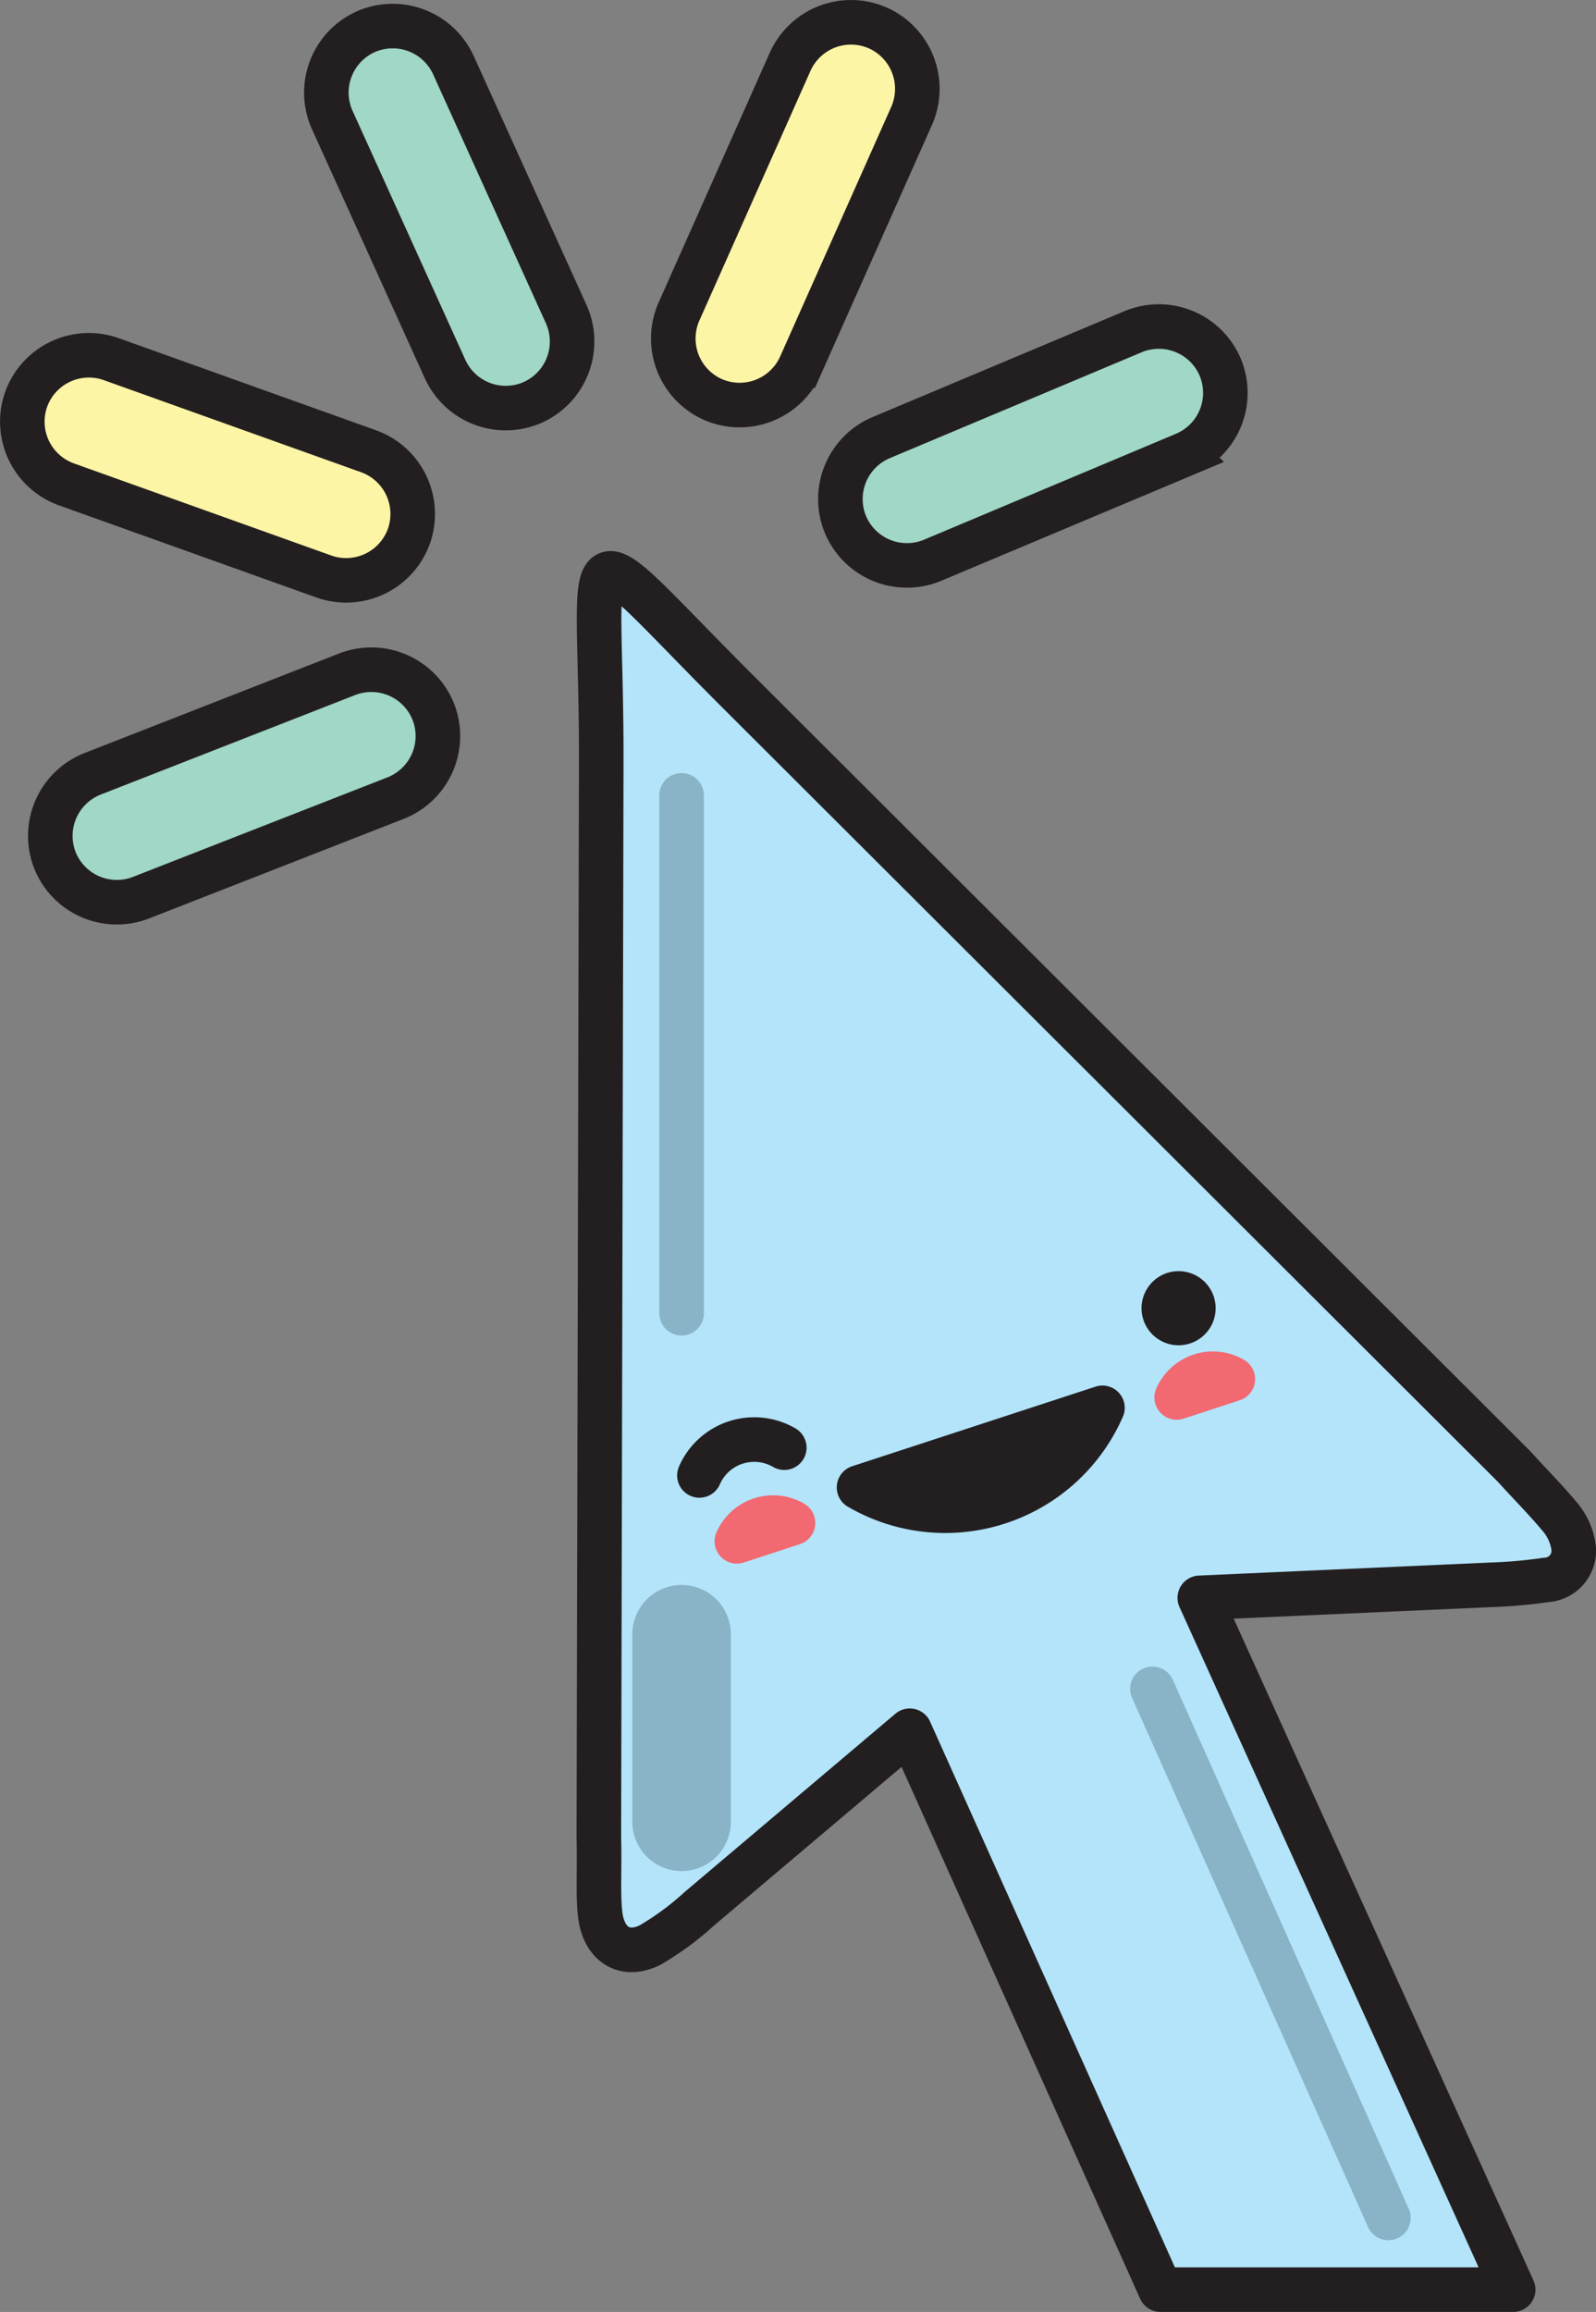 <svg xmlns="http://www.w3.org/2000/svg" viewBox="0 0 49.841 72.188"><rect x="0" y="0" width="49.841" height="72.188" fill="#808080" stroke="none"/><defs><style>.a{fill:#b3e4fa;}.a,.b,.c,.d,.e,.h,.i{stroke:#231f20;}.a,.f,.h,.i,.j,.k{stroke-linecap:round;stroke-linejoin:round;}.a,.d,.e{stroke-width:1.392px;}.a,.b,.c,.d,.e,.f,.g,.h,.i{fill-rule:evenodd;}.b,.d{fill:#a0d7c7;}.b,.c,.d,.e{stroke-miterlimit:2.613;}.b,.c{stroke-width:1.391px;}.c,.e{fill:#fdf5a6;}.f,.h,.j,.k{fill:none;}.f{stroke:#f26971;}.f,.h,.i,.j{stroke-width:1.392px;}.g,.i{fill:#231f20;}.j,.k{stroke:#89b3c6;}.k{stroke-width:3.076px;}</style></defs><path class="a" d="M47.281,45.788,23.05,21.6c-5.267-5.26-4.257-5.237-4.274,2.208l-.075,33.551c.027,1.014-.035,1.86.049,2.468.121.868.735,1.301,1.543.91a8.92,8.92,0,0,0,1.551-1.142l6.567-5.554,7.829,17.45H47.254L37.468,49.891l9.071-.406a15.334,15.334,0,0,0,1.733-.152.914.914,0,0,0,.867-1.033,1.876,1.876,0,0,0-.464-.982C48.316,46.882,47.822,46.383,47.281,45.788Z"/><path class="b" d="M11.41.997h0a2.083,2.083,0,0,1,2.748,1.034l3.525,7.78a2.083,2.083,0,0,1-1.035,2.748h0a2.082,2.082,0,0,1-2.748-1.034l-3.525-7.78A2.082,2.082,0,0,1,11.41.997Z"/><path class="c" d="M.817,12.469h0a2.083,2.083,0,0,1,2.654-1.256l8.042,2.878a2.082,2.082,0,0,1,1.255,2.655h0a2.082,2.082,0,0,1-2.654,1.255L2.072,15.123A2.082,2.082,0,0,1,.817,12.469Z"/><path class="d" d="M1.712,26.853h0a2.083,2.083,0,0,1,1.177-2.69l7.955-3.111a2.083,2.083,0,0,1,2.69,1.178h0a2.082,2.082,0,0,1-1.177,2.689L4.401,28.03A2.082,2.082,0,0,1,1.712,26.853Z"/><path class="b" d="M38.106,11.466h0a2.082,2.082,0,0,0-2.718-1.11l-7.874,3.31a2.083,2.083,0,0,0-1.109,2.719h0a2.083,2.083,0,0,0,2.718,1.109l7.874-3.31A2.082,2.082,0,0,0,38.106,11.466Z"/><path class="e" d="M27.416.874h0A2.083,2.083,0,0,1,28.47,3.615l-3.473,7.803a2.083,2.083,0,0,1-2.742,1.052h0A2.083,2.083,0,0,1,21.203,9.73l3.473-7.803A2.082,2.082,0,0,1,27.416.874Z"/><path class="f" d="M23.012,48.126l1.752-.573A1.234,1.234,0,0,0,23.012,48.126Z"/><path class="f" d="M36.747,43.634l1.752-.573A1.234,1.234,0,0,0,36.747,43.634Z"/><path class="g" d="M36.446,39.748a1.157,1.157,0,1,1-.74,1.459A1.157,1.157,0,0,1,36.446,39.748Z"/><path class="h" d="M21.842,46.069a1.867,1.867,0,0,1,2.65-.867"/><path class="i" d="M26.827,46.444l7.601-2.486A5.356,5.356,0,0,1,26.827,46.444Z"/><line class="j" x1="21.285" y1="24.835" x2="21.285" y2="41.005"/><line class="k" x1="21.285" y1="51.027" x2="21.285" y2="56.884"/><line class="j" x1="35.99" y1="52.733" x2="43.358" y2="69.252"/></svg>